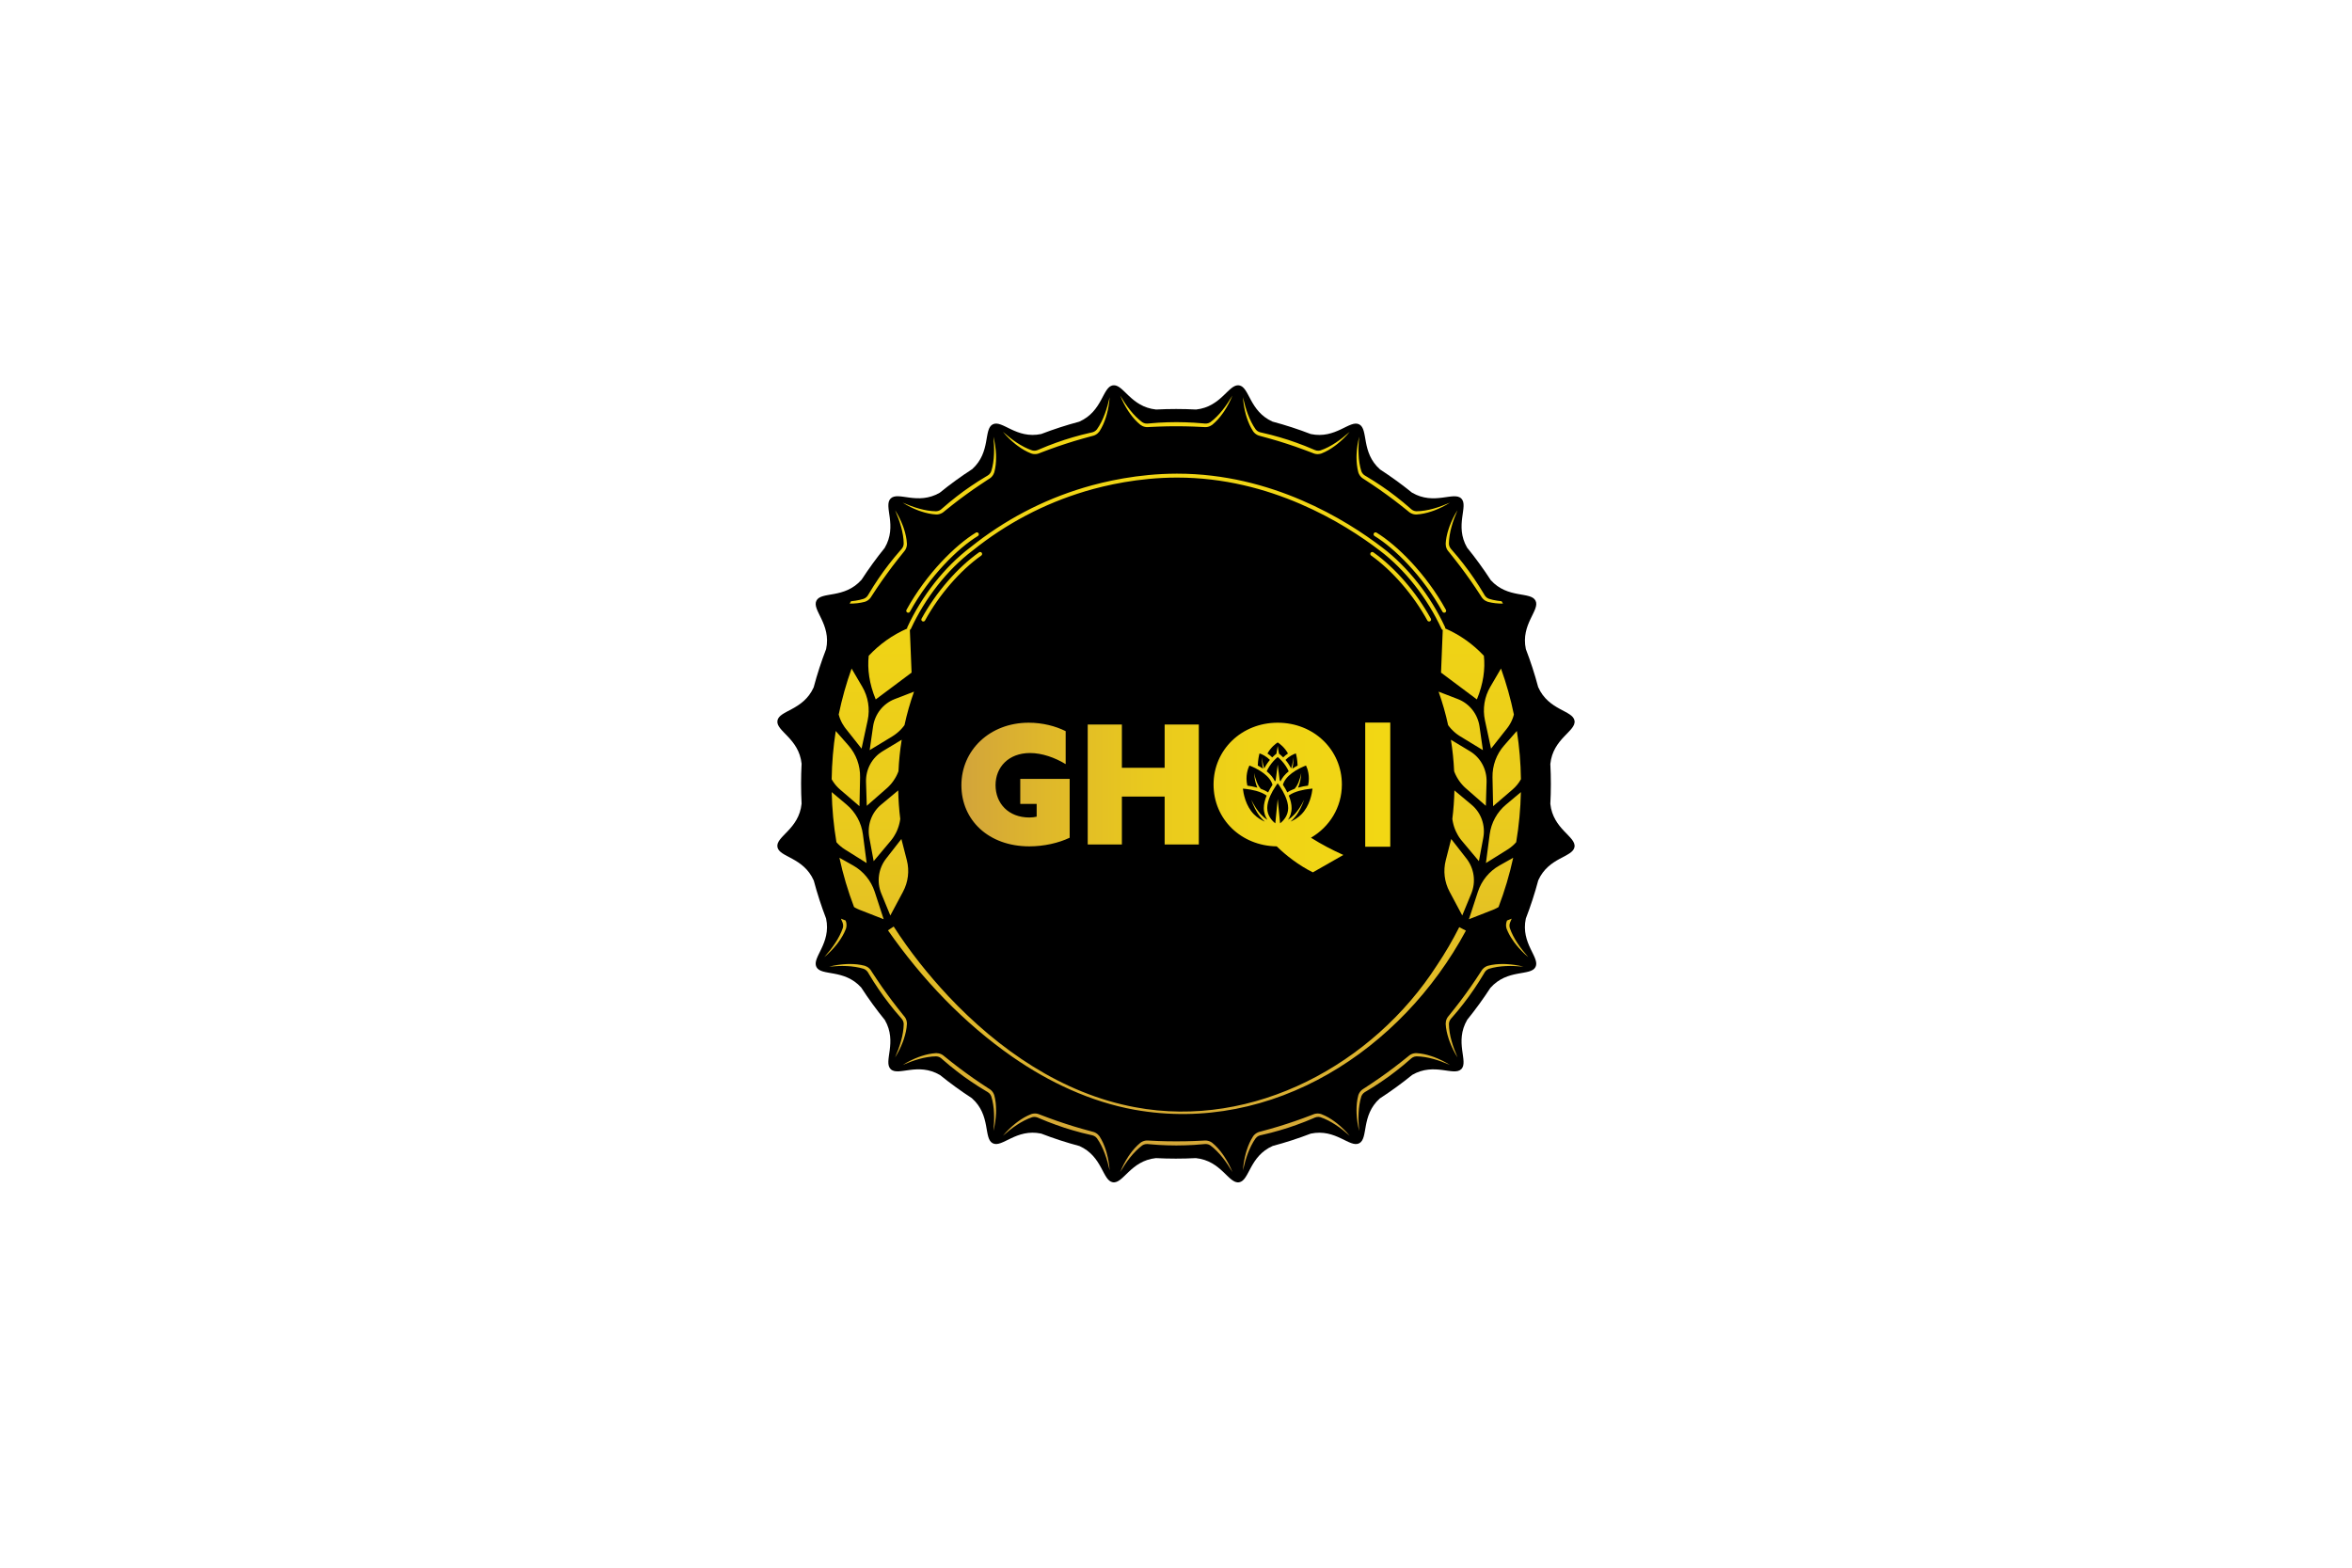 <?xml version="1.0" encoding="UTF-8"?>
<svg id="Layer_1" data-name="Layer 1" xmlns="http://www.w3.org/2000/svg" xmlns:xlink="http://www.w3.org/1999/xlink" viewBox="0 0 1200 800">
  <defs>
    <style>
      .cls-1 {
        fill: url(#Gold);
      }

      .cls-2 {
        fill: url(#linear-gradient);
      }
    </style>
    <linearGradient id="linear-gradient" x1="600.15" y1="598.12" x2="600.15" y2="201.84" gradientUnits="userSpaceOnUse">
      <stop offset="0" stop-color="#d2a43b"/>
      <stop offset=".2" stop-color="#dfb82a"/>
      <stop offset=".43" stop-color="#e9c91e"/>
      <stop offset=".68" stop-color="#efd316"/>
      <stop offset="1" stop-color="#f2d714"/>
    </linearGradient>
    <linearGradient id="Gold" x1="490.5" y1="406.95" x2="709.32" y2="406.95" gradientUnits="userSpaceOnUse">
      <stop offset="0" stop-color="#d2a43b"/>
      <stop offset=".2" stop-color="#dfb82a"/>
      <stop offset=".43" stop-color="#e9c91e"/>
      <stop offset=".68" stop-color="#efd316"/>
      <stop offset="1" stop-color="#f2d714"/>
    </linearGradient>
  </defs>
  <g>
    <path d="M790.99,389.85c1.33-13.05,13.19-16.71,12.34-22.06-.85-5.34-13.26-5.17-18.55-17.17-1.76-6.63-3.87-13.1-6.29-19.4-2.7-12.76,7.39-19.89,4.94-24.7-2.45-4.8-14.11-.85-22.84-10.47-3.74-5.77-7.77-11.31-12.08-16.61-6.52-11.31.88-21.21-2.94-25.03-3.84-3.84-13.82,3.66-25.2-3.04-5.2-4.21-10.62-8.14-16.23-11.79-9.89-8.75-5.85-20.56-10.68-23.03-4.81-2.45-11.94,7.65-24.71,4.94-6.37-2.46-12.89-4.58-19.53-6.35-11.85-5.33-11.7-17.64-17.02-18.49-5.33-.84-8.99,10.95-21.96,12.33-6.73-.35-13.54-.36-20.39,0-13.05-1.33-16.71-13.19-22.06-12.34-5.34.85-5.17,13.26-17.17,18.55-6.63,1.76-13.1,3.87-19.4,6.29-12.76,2.7-19.89-7.39-24.7-4.94-4.8,2.45-.85,14.11-10.47,22.84-5.77,3.74-11.31,7.77-16.61,12.08-11.31,6.52-21.21-.88-25.03,2.94-3.84,3.84,3.66,13.82-3.04,25.2-4.21,5.2-8.14,10.62-11.79,16.23-8.75,9.89-20.56,5.85-23.03,10.68-2.45,4.81,7.65,11.94,4.94,24.71-2.46,6.37-4.58,12.89-6.35,19.53-5.33,11.85-17.64,11.7-18.49,17.02-.84,5.33,10.95,8.99,12.33,21.96-.35,6.73-.36,13.54,0,20.39-1.33,13.05-13.19,16.71-12.34,22.06.85,5.34,13.26,5.17,18.55,17.17,1.76,6.63,3.87,13.1,6.29,19.4,2.7,12.76-7.39,19.89-4.94,24.7,2.45,4.8,14.11.85,22.84,10.47,3.74,5.77,7.77,11.31,12.08,16.61,6.52,11.31-.88,21.21,2.94,25.03,3.84,3.84,13.82-3.66,25.2,3.04,5.2,4.21,10.62,8.14,16.23,11.79,9.89,8.75,5.85,20.56,10.68,23.03,4.81,2.45,11.94-7.65,24.71-4.94,6.37,2.46,12.89,4.58,19.53,6.35,11.85,5.33,11.7,17.64,17.02,18.49,5.33.84,8.99-10.95,21.96-12.33,6.73.35,13.54.36,20.39,0,13.05,1.33,16.71,13.19,22.06,12.34,5.34-.85,5.17-13.26,17.17-18.55,6.63-1.76,13.1-3.87,19.4-6.29,12.76-2.7,19.89,7.39,24.7,4.94,4.8-2.45.85-14.11,10.47-22.84,5.77-3.74,11.31-7.77,16.61-12.08,11.31-6.52,21.21.88,25.03-2.94s-3.66-13.82,3.04-25.2c4.21-5.2,8.14-10.62,11.79-16.23,8.75-9.89,20.56-5.85,23.03-10.68,2.45-4.81-7.65-11.94-4.94-24.71,2.46-6.37,4.58-12.89,6.35-19.53,5.33-11.85,17.64-11.7,18.49-17.02.84-5.33-10.95-8.99-12.33-21.96.35-6.73.36-13.54,0-20.39Z"/>
    <path class="cls-2" d="M431.86,471.4c-.04-.43-.15-.87-.3-1.28l-.15-.39-2.37-.93c.12.32.25.63.39.94l.44,1.02c.11.29.2.59.25.9.11.6.08,1.25-.09,1.85-.43,1.32-1.05,2.7-1.71,4-.34.68-.71,1.34-1.1,2-.01,0-.01,0-.01.02-.37.61-.75,1.21-1.14,1.81-1.63,2.5-3.52,4.83-5.52,7.1,2.32-1.94,4.45-4.11,6.35-6.49.3-.39.6-.78.89-1.17,0,0,0-.01,0-.02,1.51-2.06,2.83-4.27,3.79-6.75.28-.83.38-1.73.27-2.61ZM623.74,209.27c-.46.57-.92,1.14-1.41,1.69-.49.56-1.01,1.11-1.54,1.64-1.03,1.03-2.16,2.04-3.28,2.86-.53.34-1.12.57-1.74.65-.3.05-.61.07-.92.04l-1.1-.1c-1.51-.14-3.02-.25-4.53-.35-3.01-.18-6.04-.27-9.06-.28-3.03.02-6.05.09-9.08.28-1.51.1-3.01.22-4.52.36l-1.1.09c-.31.03-.62.02-.93-.03-.61-.08-1.21-.32-1.74-.66-1.12-.82-2.24-1.83-3.28-2.86-.52-.53-1.04-1.08-1.54-1.64-.48-.55-.94-1.12-1.4-1.69-1.87-2.32-3.51-4.84-5.04-7.43,1.12,2.8,2.53,5.49,4.2,8.04.28.41.57.83.87,1.24,1.49,2.07,3.18,4,5.24,5.67.7.52,1.52.9,2.39,1.06.43.09.88.13,1.32.11l1.14-.07c1.5-.08,2.99-.15,4.49-.2,2.99-.11,5.99-.18,8.98-.16,2.99-.02,5.98.05,8.97.16,1.49.05,2.99.12,4.48.21l1.14.06c.45.02.89,0,1.33-.1.87-.17,1.69-.54,2.39-1.06,2.06-1.68,3.75-3.62,5.24-5.68.3-.41.58-.82.87-1.24,1.67-2.54,3.08-5.24,4.2-8.04-1.54,2.59-3.17,5.11-5.04,7.43ZM563.65,211.32c-.25.68-.51,1.35-.8,2,0,0-.01,0-.01.02-.29.69-.62,1.38-.96,2.05-.66,1.3-1.42,2.61-2.24,3.73-.39.49-.89.9-1.44,1.17-.28.14-.57.25-.88.32l-1.08.24c-1.47.34-2.94.69-4.41,1.06-2.92.76-5.83,1.62-8.71,2.54-2.87.95-5.72,1.96-8.54,3.07-1.4.56-2.8,1.14-4.19,1.74l-1.02.43c-.29.12-.58.2-.89.25-.61.11-1.25.08-1.86-.09-1.32-.43-2.7-1.04-4-1.7-.68-.34-1.34-.71-2-1.11h-.01c-.61-.36-1.23-.74-1.82-1.14-2.49-1.63-4.83-3.53-7.09-5.52,1.94,2.32,4.11,4.45,6.49,6.35.38.3.78.6,1.17.88h.01c2.06,1.52,4.27,2.84,6.76,3.8.83.29,1.72.39,2.6.28.44-.04.87-.15,1.29-.31l1.07-.42c1.39-.54,2.8-1.07,4.2-1.58,2.81-1.03,5.63-2.02,8.48-2.93,2.84-.93,5.71-1.8,8.59-2.61,1.43-.41,2.88-.81,4.33-1.19l1.11-.29c.42-.12.84-.29,1.22-.51.77-.43,1.44-1.04,1.95-1.75,1.44-2.24,2.45-4.6,3.23-7.03.15-.48.3-.95.43-1.43.81-2.94,1.32-5.94,1.52-8.95-.67,2.94-1.44,5.85-2.5,8.63ZM508.17,231.83c-.14-3.04-.58-6.05-1.32-8.97.28,3,.43,6,.29,8.97-.03.72-.08,1.43-.15,2.15v.02c-.07.76-.17,1.51-.28,2.25-.23,1.44-.54,2.92-.98,4.24-.21.59-.56,1.13-1.01,1.56-.22.22-.46.41-.73.57l-.95.57c-1.29.78-2.58,1.56-3.87,2.37-2.54,1.63-5.04,3.34-7.5,5.1-2.43,1.8-4.84,3.65-7.17,5.57-1.16.96-2.31,1.95-3.45,2.94l-.84.73c-.23.2-.49.37-.76.52-.55.29-1.17.45-1.8.49-1.39-.01-2.9-.17-4.34-.39-.73-.12-1.46-.26-2.18-.42-.01,0-.02-.01-.03-.01-.71-.16-1.42-.33-2.12-.53-2.87-.78-5.68-1.86-8.45-3.06,2.55,1.61,5.28,2.96,8.13,4.04.47.18.95.34,1.43.49.01,0,.02.01.02.01,2.41.79,4.91,1.36,7.55,1.5.88.02,1.76-.17,2.56-.54.41-.18.78-.42,1.13-.69l.89-.73c1.16-.95,2.33-1.89,3.51-2.8,2.35-1.85,4.73-3.67,7.16-5.41,2.41-1.77,4.87-3.47,7.36-5.13,1.24-.84,2.49-1.67,3.74-2.48l.97-.62c.37-.25.71-.53,1.01-.86.6-.65,1.05-1.43,1.31-2.26.68-2.58.92-5.14.9-7.69v-.02c0-.49-.01-.99-.03-1.48ZM461.22,269.94s-.01-.02-.01-.03c-.16-.48-.32-.96-.49-1.43-1.08-2.84-2.43-5.57-4.04-8.12,1.19,2.76,2.27,5.57,3.05,8.45.2.71.38,1.41.54,2.12v.04c.16.72.3,1.44.42,2.17.23,1.44.38,2.94.38,4.34-.02.63-.19,1.25-.48,1.79-.15.27-.32.53-.52.77l-.72.83c-1,1.14-1.98,2.29-2.95,3.46-1.92,2.33-3.77,4.73-5.56,7.17-1.76,2.45-3.48,4.95-5.1,7.5-.81,1.28-1.6,2.57-2.37,3.87l-.57.95c-.17.27-.36.5-.57.73-.43.44-.97.79-1.56,1.02-1.32.42-2.81.74-4.24.97-.74.12-1.5.21-2.25.28-.23.4-.46.8-.68,1.21,2.55.01,5.11-.23,7.68-.91.84-.26,1.63-.7,2.27-1.31.33-.29.61-.64.86-1l.62-.97c.81-1.26,1.64-2.51,2.47-3.75,1.67-2.48,3.37-4.95,5.15-7.35,1.74-2.43,3.55-4.81,5.4-7.16.92-1.18,1.86-2.36,2.81-3.51l.72-.89c.28-.35.51-.73.69-1.13.38-.8.56-1.69.55-2.56-.15-2.64-.71-5.14-1.5-7.55ZM462.17,519.91c-.18-.4-.41-.78-.69-1.12l-.73-.89c-.94-1.16-1.88-2.34-2.8-3.52-1.85-2.35-3.66-4.73-5.4-7.16-1.78-2.41-3.48-4.86-5.14-7.36-.84-1.23-1.66-2.48-2.48-3.74l-.61-.97c-.26-.36-.54-.71-.87-1.01-.64-.6-1.43-1.04-2.26-1.31-2.58-.67-5.14-.91-7.69-.9h-.03c-.48,0-.97.01-1.46.03-3.05.15-6.06.58-8.98,1.32,3-.27,6-.43,8.98-.29.71.04,1.43.08,2.14.15h.03c.75.07,1.51.17,2.25.29,1.43.22,2.92.54,4.24.97.58.22,1.13.57,1.55,1.01.22.23.41.47.58.73l.56.95c.78,1.3,1.57,2.59,2.37,3.87,1.63,2.55,3.34,5.05,5.11,7.5,1.8,2.44,3.64,4.84,5.56,7.18.97,1.15,1.95,2.31,2.95,3.44l.72.84c.2.23.38.5.52.77.3.55.46,1.16.49,1.8-.01,1.39-.16,2.89-.39,4.33-.11.73-.25,1.46-.41,2.18h0s-.01.03-.01.03c-.16.71-.34,1.42-.54,2.12-.78,2.88-1.85,5.69-3.05,8.45,1.61-2.55,2.96-5.28,4.03-8.12.18-.48.34-.96.5-1.44v-.02c.8-2.42,1.36-4.9,1.51-7.55.01-.87-.17-1.76-.55-2.56ZM507.29,558.95c-.25-.84-.7-1.62-1.3-2.27-.3-.33-.64-.61-1.01-.86l-.97-.62c-1.25-.81-2.5-1.63-3.75-2.47-2.48-1.67-4.94-3.36-7.35-5.14-2.43-1.74-4.81-3.56-7.16-5.41-1.18-.92-2.35-1.86-3.51-2.8l-.89-.72c-.34-.28-.72-.52-1.13-.7-.8-.37-1.68-.55-2.56-.55-2.64.15-5.14.72-7.55,1.51h0c-.49.17-.97.33-1.44.5-2.85,1.08-5.58,2.43-8.13,4.04,2.77-1.2,5.58-2.28,8.45-3.06.7-.2,1.41-.37,2.13-.53,0-.01.01-.01.02-.01.72-.16,1.45-.3,2.18-.41,1.44-.23,2.95-.39,4.34-.39.63.03,1.25.2,1.8.48.27.15.53.32.76.52l.83.73c1.15,1,2.29,1.98,3.46,2.94,2.33,1.92,4.73,3.77,7.17,5.57,2.46,1.76,4.96,3.47,7.5,5.09,1.29.82,2.58,1.6,3.87,2.38l.95.57c.27.16.51.35.73.57.45.43.8.96,1.02,1.56.43,1.32.74,2.8.97,4.24.12.74.22,1.49.29,2.25v.02c.06.71.11,1.43.14,2.15.15,2.98-.01,5.97-.29,8.98.73-2.93,1.18-5.94,1.32-8.98.02-.49.03-1,.03-1.48v-.02c0-2.56-.23-5.11-.91-7.68ZM564.63,588.33c-.13-.49-.28-.96-.43-1.44-.78-2.43-1.8-4.79-3.23-7.03-.51-.71-1.18-1.32-1.95-1.75-.39-.22-.8-.39-1.22-.5l-1.11-.3c-1.45-.38-2.9-.77-4.33-1.19-2.88-.81-5.75-1.67-8.59-2.61-2.85-.91-5.67-1.9-8.48-2.94-1.4-.51-2.8-1.03-4.2-1.58l-1.07-.41c-.42-.16-.85-.27-1.29-.32-.88-.1-1.77,0-2.6.28-2.49.97-4.7,2.28-6.76,3.8h-.01c-.39.29-.79.59-1.17.89-2.38,1.9-4.56,4.03-6.49,6.35,2.26-1.99,4.6-3.88,7.09-5.51.59-.4,1.21-.78,1.81-1.15h.02c.65-.39,1.32-.76,2-1.11,1.3-.65,2.68-1.27,4-1.7.61-.17,1.25-.2,1.86-.09.31.05.6.13.89.25l1.02.44c1.39.59,2.79,1.17,4.19,1.73,2.82,1.1,5.67,2.12,8.54,3.07,2.89.92,5.79,1.78,8.71,2.54,1.47.36,2.94.72,4.41,1.05l1.08.25c.31.08.6.18.88.32.56.27,1.05.67,1.45,1.17.81,1.12,1.57,2.43,2.23,3.73.34.67.67,1.36.96,2.05,0,.01.01.01.01.02.29.65.55,1.33.8,2,1.06,2.79,1.84,5.69,2.5,8.63-.2-3.01-.71-6.01-1.52-8.94ZM624.58,590.09c-.29-.42-.58-.84-.87-1.25,0,0,0-.01-.01-.01-1.49-2.06-3.17-3.98-5.23-5.66-.7-.52-1.52-.9-2.39-1.06-.44-.09-.88-.13-1.33-.11l-1.14.07c-1.49.08-2.99.15-4.48.2-2.99.11-5.98.18-8.97.16-2.99.02-5.99-.05-8.98-.16-1.5-.05-2.99-.12-4.49-.21l-1.14-.06c-.44-.02-.89.01-1.32.1-.87.17-1.69.54-2.39,1.06-2.06,1.69-3.75,3.62-5.24,5.68-.3.41-.59.82-.87,1.24-1.67,2.54-3.08,5.24-4.2,8.04,1.54-2.59,3.17-5.11,5.04-7.43.46-.57.92-1.13,1.4-1.68h0s.01-.01.01-.01c.49-.56,1.01-1.11,1.53-1.63,1.04-1.04,2.16-2.05,3.28-2.87.53-.34,1.13-.57,1.74-.65.31-.05.62-.07.93-.04l1.1.1c1.51.14,3.01.25,4.52.35,3.03.18,6.05.27,9.08.28,3.02-.02,6.05-.09,9.06-.28,1.51-.1,3.02-.22,4.53-.36l1.1-.09c.31-.03.62-.02.93.03.61.08,1.21.32,1.73.66,1.13.82,2.25,1.83,3.28,2.87.53.52,1.04,1.07,1.54,1.63.49.55.96,1.12,1.41,1.69,1.87,2.32,3.5,4.84,5.04,7.43-1.12-2.8-2.53-5.49-4.2-8.03ZM682.12,573.23c-.39-.3-.78-.6-1.18-.89-.01-.01-.02-.01-.02-.02-2.06-1.5-4.26-2.81-6.74-3.77-.83-.29-1.73-.39-2.6-.28-.44.04-.87.15-1.29.31l-1.07.42c-1.39.54-2.8,1.07-4.2,1.58-2.81,1.03-5.64,2.02-8.48,2.93-2.84.93-5.71,1.8-8.59,2.61-1.44.41-2.88.81-4.33,1.19l-1.11.29c-.42.12-.84.29-1.22.51-.78.43-1.45,1.04-1.95,1.75-1.44,2.24-2.45,4.59-3.23,7.02h0c-.15.49-.3.96-.44,1.45-.8,2.93-1.31,5.93-1.51,8.94.66-2.94,1.44-5.84,2.49-8.63.26-.68.53-1.35.82-2.02.3-.69.61-1.38.96-2.05.66-1.3,1.42-2.61,2.24-3.73.39-.49.89-.9,1.44-1.17.28-.14.57-.24.87-.32l1.09-.24c1.46-.34,2.93-.69,4.4-1.06,2.93-.76,5.84-1.62,8.72-2.54,2.87-.95,5.72-1.96,8.54-3.07,1.4-.56,2.8-1.14,4.19-1.73l1.01-.44c.29-.12.59-.2.9-.25.61-.11,1.25-.08,1.86.09,1.32.43,2.7,1.04,4,1.7.67.35,1.34.71,1.99,1.1.01,0,.01.01.01.01.62.36,1.23.75,1.83,1.14,2.49,1.63,4.82,3.53,7.09,5.52-1.93-2.32-4.11-4.45-6.49-6.35ZM731.65,539.42c-.48-.17-.97-.35-1.46-.5h-.02c-2.41-.8-4.89-1.36-7.52-1.5-.88-.01-1.76.17-2.56.54-.41.18-.78.42-1.13.7l-.89.72c-1.16.95-2.33,1.89-3.51,2.8-2.35,1.85-4.73,3.67-7.16,5.41-2.41,1.77-4.87,3.47-7.36,5.13-1.24.84-2.49,1.67-3.75,2.48l-.96.62c-.37.25-.71.53-1.01.86-.6.65-1.05,1.43-1.31,2.26-.68,2.58-.91,5.13-.91,7.67v.02c0,.5.02.99.04,1.5.14,3.04.58,6.05,1.32,8.98-.28-3.01-.43-6-.29-8.98.03-.73.08-1.45.15-2.18h0c.07-.75.16-1.51.28-2.24.23-1.44.54-2.92.97-4.24.22-.59.57-1.13,1.02-1.56.22-.22.47-.41.72-.57l.96-.57c1.29-.78,2.58-1.56,3.86-2.37,2.55-1.63,5.05-3.34,7.51-5.1,2.43-1.8,4.84-3.65,7.17-5.57,1.16-.96,2.31-1.95,3.45-2.94l.83-.73c.24-.2.5-.37.77-.52.55-.29,1.17-.45,1.8-.48,1.39,0,2.89.16,4.34.38.72.12,1.43.25,2.15.41,0,0,.02.01.02.01h.01c.72.16,1.44.34,2.15.54,2.88.78,5.68,1.86,8.45,3.06-2.56-1.61-5.28-2.96-8.13-4.04ZM768.3,491.96c-.5-.02-1-.03-1.49-.03h-.04c-2.54-.01-5.09.23-7.65.91-.83.26-1.61.7-2.26,1.31-.33.29-.62.64-.86,1l-.63.97c-.8,1.26-1.63,2.51-2.47,3.75-1.66,2.48-3.36,4.94-5.14,7.35-1.74,2.43-3.56,4.81-5.41,7.16-.92,1.18-1.85,2.36-2.8,3.51l-.72.89c-.28.35-.52.73-.7,1.13-.37.8-.55,1.69-.54,2.56.14,2.63.7,5.11,1.5,7.52v.03c.16.49.33.97.51,1.46,1.07,2.84,2.42,5.57,4.03,8.12-1.19-2.76-2.27-5.57-3.05-8.45-.2-.71-.38-1.43-.55-2.15v-.02c-.16-.72-.3-1.44-.41-2.16-.23-1.44-.38-2.94-.38-4.33.02-.64.19-1.25.48-1.8.15-.27.31-.53.51-.77l.73-.83c1-1.14,1.98-2.29,2.95-3.45,1.92-2.34,3.77-4.74,5.56-7.18,1.76-2.45,3.47-4.95,5.1-7.5.81-1.28,1.6-2.57,2.38-3.87l.56-.95c.16-.26.36-.5.57-.73.43-.44.97-.79,1.56-1.02,1.32-.42,2.8-.74,4.24-.97.73-.12,1.48-.21,2.22-.28h.03c.72-.07,1.45-.11,2.17-.15,2.98-.14,5.98.02,8.98.29-2.93-.73-5.94-1.17-8.98-1.32ZM774.24,481.34c-.4-.6-.78-1.22-1.15-1.83l-.02-.04c-.39-.63-.75-1.29-1.08-1.96-.66-1.3-1.27-2.68-1.7-4-.17-.6-.21-1.25-.1-1.85.05-.31.13-.61.25-.89l.44-1.03c.13-.31.26-.62.39-.94l-2.37.93-.15.39c-.15.41-.26.85-.31,1.28-.11.88-.01,1.78.27,2.61.36.93.78,1.82,1.23,2.68.15.28.29.56.46.83v.02c.1.17.2.33.3.5.06.11.12.21.18.31.5.82,1.04,1.61,1.6,2.38h0s.02.02.02.03c.29.4.6.79.91,1.19,1.9,2.38,4.02,4.55,6.34,6.49-1.99-2.27-3.88-4.6-5.51-7.1ZM766.26,307.04c-.05-.07-.09-.14-.13-.22-.75-.07-1.5-.17-2.24-.29-1.45-.22-2.92-.54-4.25-.97-.59-.22-1.13-.57-1.55-1.01-.22-.23-.42-.47-.58-.73l-.56-.95c-.78-1.3-1.57-2.59-2.38-3.87-1.63-2.55-3.33-5.05-5.1-7.5-1.8-2.44-3.64-4.84-5.56-7.17-.97-1.16-1.95-2.32-2.95-3.45l-.73-.84c-.2-.23-.37-.5-.51-.77-.3-.54-.46-1.16-.48-1.79,0-1.4.15-2.9.38-4.34.11-.72.25-1.44.41-2.16v-.02c-.29-.3-.54-.57-.82-.86-.04-.05-.08-.09-.12-.13-.4,1.2-.74,2.41-.99,3.66-.05.24-.1.49-.14.73-.19,1.02-.31,2.06-.37,3.13-.01.87.17,1.76.54,2.56.18.4.42.78.7,1.12l.73.89c.94,1.16,1.88,2.34,2.79,3.52,1.85,2.35,3.67,4.73,5.41,7.16,1.77,2.41,3.48,4.86,5.14,7.36.84,1.23,1.66,2.48,2.47,3.74l.62.97c.25.36.54.71.87,1.01.64.6,1.43,1.04,2.26,1.31,2.58.67,5.13.91,7.69.9-.18-.33-.36-.66-.55-.99ZM739.6,268.48c-.18.49-.35.97-.51,1.46v.03s.08.08.12.13c.28.29.53.56.82.86.17-.72.35-1.44.55-2.15.78-2.88,1.85-5.69,3.05-8.45-1.61,2.55-2.96,5.28-4.03,8.12ZM731.33,259.56c-.71.2-1.43.38-2.15.54-.73.16-1.46.3-2.18.41-1.45.23-2.95.39-4.34.39-.63-.03-1.25-.19-1.8-.48-.27-.15-.53-.32-.77-.52l-.83-.73c-1.14-1-2.29-1.98-3.45-2.94-2.33-1.92-4.73-3.77-7.17-5.57-2.46-1.75-4.95-3.47-7.51-5.09-1.28-.82-2.57-1.6-3.86-2.38l-.96-.57c-.26-.16-.5-.35-.73-.57-.44-.43-.79-.96-1.01-1.56-.43-1.32-.74-2.8-.98-4.24-.11-.74-.21-1.5-.28-2.25-.06-.72-.11-1.45-.14-2.17-.15-2.97,0-5.97.29-8.97-.74,2.92-1.18,5.93-1.32,8.97-.02.5-.04,1-.04,1.5,0,2.55.24,5.11.91,7.68.26.84.71,1.62,1.31,2.27.3.33.64.61,1.01.86l.96.62c1.26.81,2.51,1.63,3.75,2.47,2.49,1.67,4.95,3.36,7.36,5.14,2.43,1.74,4.81,3.56,7.16,5.41,1.18.92,2.35,1.86,3.51,2.8l.88.73c.36.27.73.51,1.14.69.8.37,1.68.56,2.56.55,2.64-.15,5.13-.72,7.54-1.51.49-.15.98-.32,1.46-.5,2.85-1.08,5.57-2.43,8.13-4.04-2.77,1.2-5.58,2.27-8.45,3.06ZM681.52,225.89c-.6.4-1.22.79-1.83,1.15-.66.39-1.33.77-2,1.11-1.3.65-2.68,1.27-4,1.7-.61.17-1.25.2-1.86.09-.31-.05-.61-.13-.89-.25l-1.02-.43c-1.39-.6-2.79-1.18-4.19-1.74-2.82-1.1-5.67-2.12-8.54-3.07-2.88-.92-5.79-1.78-8.72-2.54-1.47-.36-2.94-.72-4.4-1.05l-1.09-.25c-.3-.07-.59-.18-.87-.32-.56-.27-1.05-.67-1.45-1.17-.81-1.12-1.57-2.43-2.23-3.73-.35-.67-.67-1.36-.96-2.05-.29-.67-.56-1.34-.82-2.02-1.05-2.78-1.83-5.69-2.49-8.63.2,3.01.71,6.01,1.51,8.95.14.48.29.96.44,1.43.78,2.43,1.79,4.79,3.24,7.03.5.71,1.16,1.32,1.94,1.75.38.22.8.39,1.22.5l1.11.3c1.45.38,2.89.77,4.33,1.19,2.88.81,5.75,1.67,8.59,2.61,2.84.91,5.67,1.9,8.48,2.94,1.4.51,2.81,1.03,4.2,1.58l1.07.41c.42.16.85.27,1.29.32.87.1,1.78,0,2.6-.28,2.48-.97,4.69-2.28,6.76-3.8.4-.29.79-.59,1.18-.89,2.38-1.9,4.56-4.03,6.49-6.35-2.27,1.99-4.6,3.88-7.09,5.51ZM765.05,441.65c-5.23,2.94-9.16,7.73-11.02,13.43l-4.58,14.01,8.78-3.44.25-.64c.51-1.31,1-2.62,1.48-3.93.97-2.64,1.9-5.28,2.75-7.95.88-2.65,1.68-5.34,2.45-8.04.39-1.35.76-2.7,1.11-4.06l.03-.08-1.25.7ZM768.43,439.75c-.11.21-.19.44-.25.69l-.23,1.01c-.31,1.38-.65,2.75-.99,4.13-.71,2.74-1.52,5.46-2.37,8.16-.9,2.69-1.84,5.36-2.88,8-.41,1.02-.83,2.04-1.26,3.04l1.17-.45c.31-.12.6-.25.89-.38.05-.02.09-.04.13-.06.23-.1.45-.21.67-.33.14-.06.28-.13.41-.21.06-.03.14-.07.2-.11.21-.11.42-.23.62-.35t.02-.01c3.13-8.22,5.62-16.62,7.48-25.16l-3.61,2.03ZM768.4,410.57c-4.6,3.85-7.58,9.28-8.36,15.23l-1.91,14.62,11.08-6.93c.83-.52,1.61-1.09,2.33-1.72.18-.15.36-.31.54-.47.15-.14.3-.29.45-.43.19-.19.38-.38.56-.58.17-.18.32-.35.48-.53,1.41-8.4,2.21-16.91,2.4-25.54l-7.57,6.35ZM765.81,341.16l-5.44,9.31c-3.03,5.17-4.01,11.29-2.74,17.14l3.11,14.42,8.1-10.26c.15-.18.29-.37.43-.56.07-.09.13-.17.19-.26.12-.17.24-.34.35-.51.15-.23.3-.46.43-.69.14-.22.27-.45.39-.67.15-.26.28-.52.41-.79.09-.19.18-.38.27-.57.13-.29.26-.59.37-.88.08-.22.16-.42.23-.63.03-.09.06-.17.09-.24.06-.21.13-.42.19-.63.08-.24.14-.48.2-.72-1.63-7.96-3.83-15.79-6.58-23.46ZM748.17,438.09l-7.76-9.95-2.78,10.87c-1.38,5.38-.69,11.1,1.95,16.03l6.47,12.13,4.61-11.18c2.45-5.95,1.5-12.79-2.49-17.9ZM750.82,410.68l-8.78-7.33c-.1,4.9-.45,9.75-1.05,14.55h0s0,.03.01.04c.04.3.08.6.14.91,0,.03.01.07.02.11.05.29.11.58.17.86.06.29.13.57.21.84,0,.05.02.09.03.14.06.23.12.45.19.67.02.08.04.15.07.23.09.29.18.58.29.86.09.24.18.48.28.72.05.14.11.29.17.42.05.12.1.25.16.36.06.15.12.29.2.43.24.51.5,1.02.79,1.52.14.24.28.49.43.73.14.22.28.43.42.64.08.12.17.24.25.36.12.17.24.33.36.49.23.31.47.61.72.9l8.65,10.32,2.23-11.93c1.18-6.34-1.09-12.77-5.96-16.84ZM749.99,383.36l-9.73-5.86c.85,5.3,1.4,10.66,1.65,16.07h0s.03.07.04.1c.06.18.13.36.21.54.08.2.17.41.26.61.09.21.19.41.28.61.38.79.81,1.56,1.28,2.29.13.21.26.41.4.61.09.12.17.24.26.36.16.23.33.46.51.69,0,.01,0,.02.02.03.18.23.38.47.57.69.04.04.07.09.1.12.2.23.39.45.6.67.02.02.04.04.05.05.11.11.21.22.32.33.1.1.22.21.32.32.05.04.09.08.12.12.23.21.46.43.7.63l10.13,8.87.37-12.13c.2-6.45-3.03-12.45-8.46-15.72ZM754.87,370.79c-.91-6.39-5.13-11.75-11.04-14.04l-9.86-3.8c1.99,5.6,3.62,11.31,4.87,17.1,0,.02.02.03.03.04.14.21.3.42.48.63.08.11.16.21.26.32.15.2.32.39.49.58.03.04.06.07.09.11.23.26.47.51.71.75h0c.21.22.42.43.64.62.06.07.12.12.18.18.19.17.37.33.55.47.08.08.15.15.24.22.22.18.46.37.69.55.17.13.33.25.5.36.17.13.35.26.52.37.29.19.57.38.87.56l11.5,6.99-1.72-12.01ZM440.26,425.8c-.78-5.95-3.76-11.38-8.35-15.23l-7.57-6.35c.19,8.63.99,17.15,2.41,25.54h0c.14.17.28.33.42.48.05.05.1.1.14.15.13.14.27.28.4.41.17.17.34.34.52.5.17.16.35.32.54.47.73.63,1.5,1.2,2.33,1.72l11.07,6.93-1.91-14.62ZM432.86,380.37l-6.46-7.34c-1.26,8.1-1.96,16.31-2.08,24.61.12.23.26.46.39.69.14.22.28.44.43.66.95,1.44,2.12,2.75,3.46,3.91l9.91,8.51.31-14.73c.12-6-2-11.82-5.96-16.31ZM462.68,439.01l-2.79-10.87-7.75,9.95c-4,5.11-4.94,11.95-2.49,17.9l4.6,11.18,6.48-12.13c2.63-4.93,3.33-10.65,1.95-16.03ZM458.27,403.35l-8.79,7.33c-4.86,4.07-7.14,10.5-5.95,16.84l2.22,11.93,8.66-10.32c.24-.29.48-.59.71-.9.12-.16.24-.32.36-.49.09-.13.18-.25.27-.39.04-.06.09-.13.13-.2.1-.15.2-.31.3-.47.31-.49.6-.99.86-1.51.14-.27.27-.53.4-.8.02-.05.05-.11.07-.17.1-.2.19-.41.28-.62.03-.08.06-.16.09-.23.11-.27.21-.53.3-.8.11-.28.2-.56.29-.85.09-.28.17-.55.24-.83.05-.15.09-.31.12-.47.04-.12.07-.24.09-.36.04-.13.07-.26.09-.38.04-.17.07-.35.1-.52.03-.14.06-.29.08-.44.05-.26.08-.52.12-.78v-.02c-.59-4.8-.94-9.65-1.04-14.55ZM450.32,383.36c-5.43,3.27-8.67,9.27-8.47,15.72l.38,12.13,10.13-8.87c.23-.2.47-.42.69-.63.05-.05.09-.08.12-.12.11-.11.22-.22.32-.32.11-.11.22-.22.32-.33.27-.28.53-.57.78-.86.2-.23.38-.47.56-.7.18-.23.35-.45.51-.68.09-.11.17-.23.25-.35.26-.39.52-.77.75-1.17.11-.16.2-.34.3-.51.13-.23.26-.47.38-.7.13-.26.26-.52.38-.78.05-.11.1-.23.15-.34.1-.21.19-.44.28-.65.09-.21.17-.41.24-.62h.01c.24-5.43.8-10.78,1.65-16.08l-9.73,5.86ZM456.48,356.75c-5.91,2.29-10.13,7.65-11.05,14.04l-1.72,12.01,11.51-6.99c.3-.18.58-.37.86-.56.18-.11.35-.24.53-.37.39-.27.76-.56,1.12-.86.15-.12.3-.25.45-.39.14-.11.27-.23.4-.35.07-.06.13-.11.19-.18.22-.19.43-.4.63-.61,0,0,.01,0,.01-.01.25-.24.48-.49.71-.75.03-.04.06-.07.09-.11.17-.19.34-.38.49-.58.09-.11.18-.21.26-.32.17-.21.33-.42.48-.63.01-.01.02-.02.03-.04,1.25-5.79,2.87-11.5,4.87-17.1l-9.86,3.8ZM439.94,350.47l-5.45-9.3c-2.75,7.67-4.94,15.5-6.58,23.45.13.49.28.99.44,1.47.09.25.18.5.28.75.08.2.17.41.26.61.06.15.12.3.19.44.14.31.29.61.45.91.07.15.15.29.24.44.33.59.69,1.16,1.08,1.71.07.11.14.21.22.3.13.18.26.35.39.52l8.11,10.26,3.11-14.42c1.27-5.85.28-11.97-2.74-17.14ZM750.82,410.68l-8.78-7.33c-.1,4.9-.45,9.75-1.05,14.55h0s0,.03.01.04c.04.3.08.6.14.91,0,.03.01.07.02.11.05.29.11.58.17.86.06.29.13.57.21.84,0,.05.02.09.03.14.06.23.12.45.19.67.02.08.04.15.07.23.09.29.18.58.29.86.09.24.18.48.28.72.05.14.11.29.17.42.05.12.1.25.16.36.06.15.12.29.2.43.24.51.5,1.02.79,1.52.14.24.28.49.43.73.14.22.28.43.42.64.08.12.17.24.25.36.12.17.24.33.36.49.23.31.47.61.72.9l8.65,10.32,2.23-11.93c1.18-6.34-1.09-12.77-5.96-16.84ZM748.17,438.09l-7.76-9.95-2.78,10.87c-1.38,5.38-.69,11.1,1.95,16.03l6.47,12.13,4.61-11.18c2.45-5.95,1.5-12.79-2.49-17.9ZM749.99,383.36l-9.73-5.86c.85,5.3,1.4,10.66,1.65,16.07h0s.03.07.04.1c.06.18.13.36.21.54.08.2.17.41.26.61.09.21.19.41.28.61.38.79.81,1.56,1.28,2.29.13.21.26.41.4.61.09.12.17.24.26.36.16.23.33.46.51.69,0,.01,0,.02.02.03.18.23.38.47.57.69.04.04.07.09.1.12.2.23.39.45.6.67.02.02.04.04.05.05.11.11.21.22.32.33.1.1.22.21.32.32.05.04.09.08.12.12.23.21.46.43.7.63l10.13,8.87.37-12.13c.2-6.45-3.03-12.45-8.46-15.72ZM458.27,403.35l-8.79,7.33c-4.86,4.07-7.14,10.5-5.95,16.84l2.22,11.93,8.66-10.32c.24-.29.48-.59.71-.9.12-.16.24-.32.36-.49.09-.13.18-.25.27-.39.04-.06.09-.13.13-.2.1-.15.2-.31.3-.47.31-.49.6-.99.86-1.51.14-.27.27-.53.4-.8.02-.05.05-.11.07-.17.1-.2.19-.41.28-.62.03-.08.06-.16.09-.23.11-.27.21-.53.3-.8.11-.28.2-.56.29-.85.09-.28.17-.55.24-.83.05-.15.09-.31.12-.47.04-.12.07-.24.09-.36.04-.13.07-.26.09-.38.04-.17.07-.35.1-.52.03-.14.06-.29.08-.44.05-.26.08-.52.12-.78v-.02c-.59-4.8-.94-9.65-1.04-14.55ZM450.32,383.36c-5.43,3.27-8.67,9.27-8.47,15.72l.38,12.13,10.13-8.87c.23-.2.47-.42.69-.63.05-.05.09-.08.12-.12.11-.11.22-.22.32-.32.11-.11.22-.22.32-.33.27-.28.53-.57.78-.86.2-.23.38-.47.56-.7.18-.23.35-.45.51-.68.09-.11.17-.23.25-.35.26-.39.52-.77.75-1.17.11-.16.2-.34.3-.51.13-.23.26-.47.38-.7.13-.26.26-.52.38-.78.05-.11.1-.23.15-.34.1-.21.19-.44.28-.65.09-.21.17-.41.24-.62h.01c.24-5.43.8-10.78,1.65-16.08l-9.73,5.86ZM462.68,439.01l-2.79-10.87-7.75,9.95c-4,5.11-4.94,11.95-2.49,17.9l4.6,11.18,6.48-12.13c2.63-4.93,3.33-10.65,1.95-16.03ZM456.48,356.75c-5.91,2.29-10.13,7.65-11.05,14.04l-1.72,12.01,11.51-6.99c.3-.18.58-.37.86-.56.18-.11.35-.24.53-.37.39-.27.76-.56,1.12-.86.15-.12.3-.25.45-.39.14-.11.27-.23.4-.35.07-.06.13-.11.19-.18.22-.19.43-.4.63-.61,0,0,.01,0,.01-.01.25-.24.48-.49.71-.75.03-.04.06-.07.09-.11.17-.19.34-.38.49-.58.09-.11.18-.21.26-.32.17-.21.33-.42.48-.63.01-.01.02-.02.03-.04,1.25-5.79,2.87-11.5,4.87-17.1h0s-9.86,3.8-9.86,3.8ZM439.94,350.47l-5.45-9.3c-2.75,7.67-4.94,15.5-6.58,23.45.13.49.28.99.44,1.47.09.25.18.5.28.75.08.2.17.41.26.61.06.15.12.3.19.44.14.31.29.61.45.91.07.15.15.29.24.44.33.59.69,1.16,1.08,1.71.07.11.14.21.22.3.13.18.26.35.39.52l8.11,10.26,3.11-14.42c1.27-5.85.28-11.97-2.74-17.14ZM432.86,380.37l-6.46-7.34c-1.26,8.1-1.96,16.31-2.08,24.61.12.23.26.46.39.69.14.22.28.44.43.66.95,1.44,2.12,2.75,3.46,3.91l9.91,8.51.31-14.73c.12-6-2-11.82-5.96-16.31ZM440.26,425.8c-.78-5.95-3.76-11.38-8.35-15.23l-7.57-6.35c.19,8.63.99,17.15,2.41,25.54h0c.14.17.28.33.42.48.05.05.1.1.14.15.13.14.27.28.4.41.17.17.34.34.52.5.17.16.35.32.54.47.73.63,1.5,1.2,2.33,1.72l11.07,6.93-1.91-14.62ZM446.28,455.08c-1.87-5.7-5.8-10.49-11.02-13.43l-1.25-.7-2.12-1.2-3.62-2.03c1.85,8.54,4.34,16.93,7.47,25.15.19.12.38.23.57.33.16.09.31.18.47.26.04.02.09.04.13.06.23.12.46.24.71.35.35.16.7.31,1.06.46l1.18.45,2.22.87,8.78,3.44-4.58-14.01ZM768.43,439.75l-2.13,1.2-1.25.7c-5.23,2.94-9.16,7.73-11.02,13.43l-4.58,14.01,8.78-3.44,2.22-.87,1.17-.45c.31-.12.6-.25.89-.38.05-.02.09-.04.13-.06.23-.1.45-.21.67-.33.14-.06.28-.13.41-.21.06-.03.14-.07.2-.11.21-.11.42-.23.62-.35t.02-.01c3.13-8.22,5.62-16.62,7.48-25.16l-3.61,2.03ZM768.4,410.57c-4.6,3.85-7.58,9.28-8.36,15.23l-1.91,14.62,11.08-6.93c.83-.52,1.61-1.09,2.33-1.72.18-.15.36-.31.54-.47.15-.14.3-.29.45-.43.19-.19.38-.38.56-.58.17-.18.32-.35.48-.53,1.41-8.4,2.21-16.91,2.4-25.54l-7.57,6.35ZM773.91,373.02l-6.46,7.35c-3.96,4.49-6.09,10.31-5.97,16.31l.31,14.73,9.92-8.51c1.75-1.51,3.2-3.29,4.28-5.26-.12-8.3-.81-16.52-2.08-24.62ZM744.52,473.12c-3.38,6.68-7.16,13.17-11.33,19.39-32.41,50.48-93.64,83.87-154.07,72.51-37.29-6.92-69.76-29.53-95.37-56.77-10.24-10.98-19.68-22.8-27.78-35.43l-2.93,1.93c17.41,24.91,38.62,47.28,63.61,64.64,18.67,12.94,39.79,22.86,62.23,26.93,70.53,12.52,136.29-30.53,169.04-91.41l-3.4-1.79ZM500.9,282.1c-.32-.45-.94-.56-1.39-.24-11.01,7.78-21.97,20.43-29.32,33.83-.26.48-.09,1.09.4,1.35.15.09.32.13.48.13.35,0,.69-.19.88-.52,7.21-13.15,17.94-25.54,28.71-33.16.45-.32.56-.94.24-1.39ZM499.27,272.15c-.29-.48-.91-.63-1.38-.34-10.28,6.25-25.21,20.85-35.39,39.39-.27.48-.09,1.09.39,1.36.15.08.32.12.48.12.35,0,.7-.19.88-.52,10-18.21,24.63-32.53,34.68-38.64.47-.29.62-.9.34-1.37ZM730.02,315.69c-7.35-13.4-18.31-26.05-29.32-33.83-.45-.32-1.07-.21-1.39.24s-.21,1.07.24,1.39c10.77,7.62,21.5,20.01,28.71,33.16.18.33.53.52.88.52.16,0,.33-.04.48-.13.48-.26.66-.87.4-1.35ZM737.71,311.2c-10.18-18.54-25.11-33.14-35.39-39.39-.48-.29-1.09-.14-1.38.34-.28.47-.13,1.08.34,1.37,10.05,6.11,24.68,20.43,34.68,38.64.18.33.52.52.88.52.16,0,.32-.04.48-.12.48-.27.66-.88.39-1.36ZM753.51,356.92l-18.29-13.68.88-21.77c-.26-.07-.49-.26-.62-.53-7.24-15.75-18.69-30.29-31.41-39.91-.01-.01-.03-.02-.04-.03-18.21-13.95-55.81-37.29-103.35-37.29h-.52c-19.3.07-35.98,3.87-46.59,7.04-20.87,6.26-40.18,16.43-57.38,30.24-.01.01-.03.02-.04.03-12.72,9.63-24.17,24.17-31.42,39.92-.11.24-.3.41-.52.49l.88,21.81-18.29,13.68c-3.32-8.02-4.31-15.54-3.58-22.27,5.51-5.89,12.02-10.56,19.63-13.91-.05-.21-.03-.43.06-.64,7.39-16.03,19.06-30.85,32.03-40.67.02-.01.03-.03.05-.04,17.39-13.95,36.9-24.23,58.01-30.55,10.73-3.21,27.62-7.06,47.15-7.13h.53c48.13,0,86.15,23.6,104.57,37.7,12.98,9.82,24.66,24.65,32.05,40.69.09.19.11.4.06.6,7.64,3.35,14.19,8.03,19.72,13.95.73,6.73-.25,14.25-3.57,22.27Z"/>
  </g>
  <g>
    <path class="cls-1" d="M545.74,427.5c-5.67,2.71-13.2,4.4-20.55,4.4-20.81,0-34.68-13.36-34.68-31.21s14.46-31.89,34.34-31.89c7.19,0,13.79,1.78,18.86,4.31v16.83c-5.41-3.3-12.01-5.67-18.19-5.67-10.91,0-17.59,7.19-17.59,16.41s6.51,16.49,17.26,16.49c1.27,0,2.79-.17,3.72-.42v-6.51h-8.37v-12.77h25.21v30.03ZM554.96,369.72h17.43v22.08h21.82v-22.08h17.43v61.24h-17.43v-24.45h-21.82v24.45h-17.43v-61.24ZM668.98,427.57v-.16c9.3-5.42,15.65-15.39,15.65-27.06,0-17.69-14.3-31.55-32.74-31.55s-32.73,13.86-32.73,31.55,14.04,31.29,32.23,31.55c4.65,4.57,11.16,9.64,18.43,13.27l15.57-8.88c-5.5-2.45-11.16-5.41-16.4-8.72ZM709.32,368.73v63.38h-12.78v-63.38h12.78Z"/>
    <path d="M657.23,412.32c0,3.89-2.39,6.48-4.12,7.84l-1.22-12.45-1.22,12.45c-1.73-1.36-4.12-3.95-4.12-7.84,0-1.82.52-3.92,1.56-6.25.71-1.6,1.65-3.27,2.78-4.95.38-.56.72-1.03.99-1.4.28.37.62.85,1,1.4,1.13,1.68,2.07,3.35,2.78,4.95,1.04,2.32,1.56,4.42,1.56,6.25ZM639.82,415.6c1.66,1.66,3.6,2.85,5.52,3.7-.94-.81-1.76-1.72-2.5-2.67l-.37-.48-.19-.24-.17-.25-.66-1.01c-.23-.33-.41-.69-.6-1.04l-.58-1.05c-.33-.73-.68-1.44-1-2.17l-.85-2.22,1.1,2.1c.4.68.82,1.35,1.22,2.02l.68.96c.23.31.44.65.7.94l.74.9.19.22.2.21.4.41c.91.93,1.9,1.78,2.98,2.45-1.04-1.58-1.83-3.58-1.83-6.04,0-1.9.49-4.03,1.44-6.34-3.02-2.25-7.9-3.1-10.64-3.41-.58-.06-1.08-.11-1.47-.14.26,2.4,1.34,8.8,5.68,13.15ZM658.98,412.32c0,2.46-.79,4.46-1.83,6.04,1.08-.67,2.07-1.52,2.98-2.45l.4-.41.2-.21.19-.22.74-.9c.26-.29.47-.62.7-.94l.68-.96c.41-.67.82-1.34,1.22-2.02l1.1-2.1-.85,2.22c-.32.73-.66,1.44-1,2.17l-.58,1.05c-.2.35-.37.71-.6,1.04l-.66,1.01-.17.25-.19.24-.37.48c-.74.95-1.56,1.86-2.5,2.67,1.92-.85,3.86-2.04,5.52-3.7,4.33-4.35,5.42-10.75,5.68-13.15-.4.03-.9.07-1.47.14-2.74.31-7.62,1.16-10.64,3.41.96,2.31,1.44,4.44,1.44,6.34ZM652.91,398.18c.12.15.26.34.42.56.8-1.82,2.2-3.54,4.17-5.14-.84-1.87-2-3.62-3.46-5.23-.88-.97-1.66-1.66-2.15-2.06-.48.39-1.27,1.09-2.15,2.06-1.45,1.61-2.62,3.37-3.46,5.23,1.97,1.6,3.37,3.32,4.17,5.14.16-.22.3-.4.42-.55l1.02-7.98,1.02,7.98ZM651.24,384.6l.65-3.91.65,3.91c.32.24,1.14.88,2.15,1.91.73-.74,1.54-1.4,2.44-1.99-1.75-3.2-4.26-5.03-5.24-5.66-.98.63-3.48,2.45-5.23,5.66.9.59,1.72,1.25,2.44,1.99,1-1.02,1.82-1.66,2.14-1.9ZM654.55,400.48c.87,1.31,1.62,2.62,2.24,3.89,1.12-.78,2.43-1.39,3.77-1.88.34-.38.65-.81.93-1.26.41-.66.76-1.38,1.06-2.12.3-.74.56-1.5.78-2.28.23-.78.4-1.57.57-2.37-.06.81-.13,1.62-.25,2.43-.12.81-.27,1.62-.48,2.42-.21.8-.47,1.6-.81,2.37-.04.09-.08.18-.13.26,1.87-.53,3.71-.85,5.14-1.03,1.15-4.92-.34-8.81-1.04-10.26-.66.25-1.75.69-3.01,1.32-1.57.78-3,1.65-4.23,2.59-2.42,1.84-3.95,3.83-4.54,5.92ZM641.54,401.95c-.04-.09-.09-.18-.13-.26-.34-.77-.61-1.57-.81-2.37-.21-.8-.36-1.61-.48-2.42-.12-.81-.19-1.62-.25-2.43.17.8.34,1.59.57,2.37.23.78.48,1.54.78,2.28.3.74.65,1.46,1.06,2.12.28.45.59.88.93,1.26,1.35.49,2.65,1.1,3.78,1.88.63-1.27,1.38-2.58,2.24-3.89-.59-2.09-2.12-4.08-4.55-5.92-1.21-.93-2.64-1.8-4.23-2.59-1.25-.63-2.34-1.07-3.01-1.32-.7,1.45-2.2,5.34-1.04,10.26,1.43.18,3.26.5,5.13,1.03ZM658.73,392.12s.02-.05.03-.08c.2-.59.38-1.2.53-1.81.16-.61.28-1.23.38-1.85.11-.62.17-1.25.21-1.89.03.63.04,1.27,0,1.91-.03.64-.09,1.27-.17,1.91-.08.63-.19,1.27-.33,1.9,0,0,0,.01,0,.02.83-.55,1.72-1.07,2.67-1.56-.13-3.08-.6-5.17-.9-6.21-.59.2-1.47.56-2.44,1.12-1.08.62-2.03,1.37-2.85,2.21,1.15,1.36,2.1,2.81,2.87,4.33ZM644.39,392.21c-.14-.63-.24-1.26-.33-1.9-.09-.63-.14-1.27-.17-1.91-.04-.64-.02-1.27,0-1.91.05.63.1,1.26.21,1.89.1.62.23,1.24.38,1.85.15.61.33,1.21.53,1.81,0,.03.02.05.03.08.77-1.52,1.73-2.97,2.87-4.33-.82-.84-1.78-1.58-2.85-2.21-.97-.57-1.85-.92-2.44-1.12-.3,1.03-.77,3.11-.9,6.21.95.49,1.84,1.01,2.66,1.56,0,0,0,0,0-.01Z"/>
  </g>
</svg>